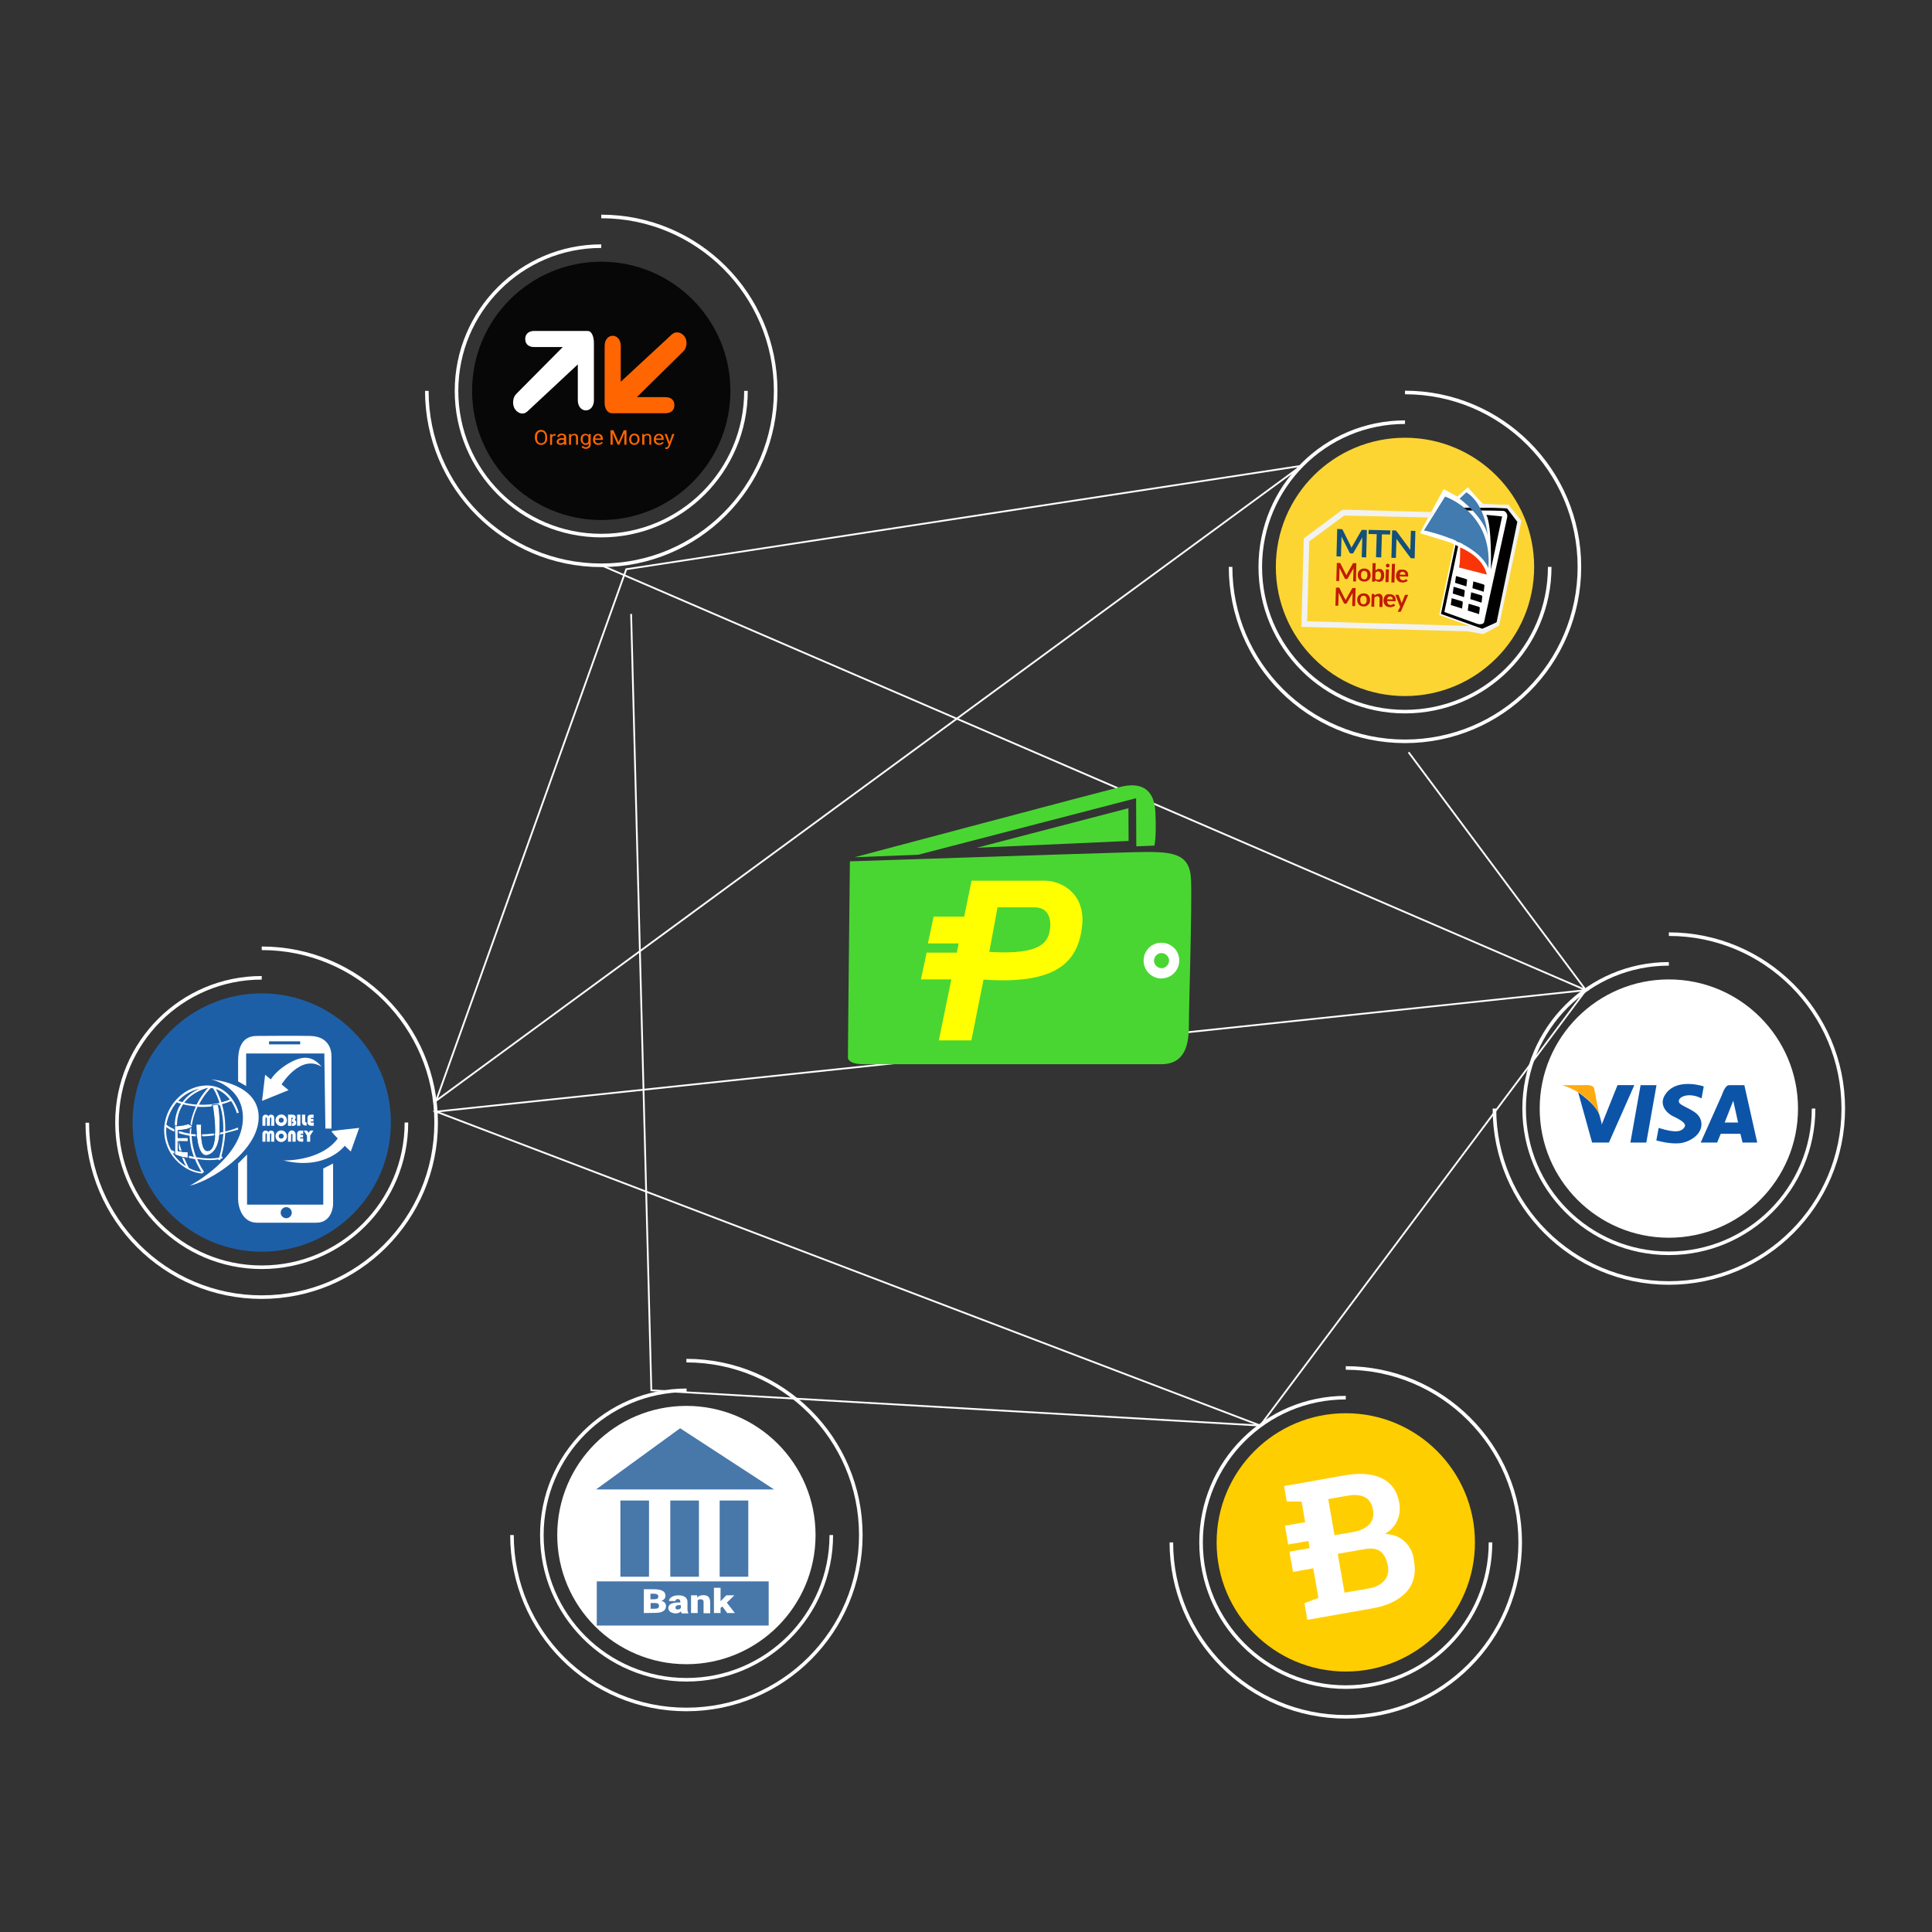 <?xml version="1.0" encoding="utf-8"?>
<!-- Generator: Adobe Illustrator 19.0.0, SVG Export Plug-In . SVG Version: 6.00 Build 0)  -->
<svg version="1.1" id="Layer_1" xmlns="http://www.w3.org/2000/svg" xmlns:xlink="http://www.w3.org/1999/xlink" x="0px" y="0px"
	 viewBox="0 0 1080 1080" style="enable-background:new 0 0 1080 1080;" xml:space="preserve">
<rect x="0" y="0" width="1080" height="1080" fill="#333333" stroke="none"/>
<style type="text/css">
	.st0{fill:none;stroke:#FFFFFF;stroke-miterlimit:10;}
	.st1{fill:none;stroke:#FFFFFF;stroke-width:2;stroke-miterlimit:10;}
	.st2{fill:#070707;}
	.st3{fill:#FF6501;}
	.st4{fill:#FFFFFF;}
	.st5{fill:#1D5FA7;}
	.st6{fill:#FCD532;}
	.st7{fill:#F93508;}
	.st8{fill:#417BAF;}
	.st9{fill:#13507A;}
	.st10{fill:#C11B00;}
	.st11{fill:#F2F2F2;}
	.st12{fill:#4D97C1;}
	.st13{fill:#FFCE00;}
	.st14{fill:#0C54A8;}
	.st15{fill:#FFAA10;}
	.st16{fill:#4877AA;}
	.st17{fill:#4AD632;}
	.st18{fill:#FFFF00;}
</style>
<polygon id="XMLID_91_" class="st0" points="350.1,318.2 243.8,615.3 727.5,260.4 "/>
<polyline id="XMLID_90_" class="st0" points="787.4,420.5 886.5,553.5 704.5,796.9 243.8,621.4 886.5,553.5 336.1,316 "/>
<polyline id="XMLID_89_" class="st0" points="352.8,343.2 364.1,777.2 704.5,796.9 "/>
<path id="XMLID_88_" class="st1" d="M336.1,121c53.8,0,97.5,43.6,97.5,97.5S389.9,316,336.1,316s-97.5-43.6-97.5-97.5"/>
<path id="XMLID_87_" class="st1" d="M417,218.5c0,44.7-36.2,80.9-80.9,80.9s-80.9-36.2-80.9-80.9s36.2-80.9,80.9-80.9"/>
<circle id="XMLID_86_" class="st2" cx="336.1" cy="218.5" r="72.2"/>
<path id="XMLID_326_" class="st3" d="M342.2,231H372c2.7,0,5-1.4,5-4.5s-2.2-4.5-5-4.5h-16l26-25.6c2.1-2,2.4-6.1,0.6-8.4
	c-1.8-2.4-5-3-7.1-1L347,213.4v-20.1c0-3.1-1.8-5.6-4.5-5.6s-4.5,2.5-4.5,5.6v32C338,228.3,339.5,231,342.2,231z"/>
<path id="XMLID_325_" class="st4" d="M328.4,185h-29.8c-2.7,0-5,1.4-5,4.5s2.2,4.5,5,4.5h16l-26,26.2c-2.1,2-2.4,6.3-0.6,8.7
	s4.7,3.1,6.8,1.1l28.2-26.3v20.1c0,3.1,1.8,5.6,4.5,5.6s4.5-2.5,4.5-5.6v-32C332,188.8,331.1,185,328.4,185z"/>
<g id="XMLID_242_">
	<path id="XMLID_322_" class="st3" d="M305.9,244.8c0,0.8-0.1,1.5-0.4,2.1s-0.7,1-1.2,1.3s-1.1,0.5-1.8,0.5c-0.7,0-1.3-0.2-1.8-0.5
		s-0.9-0.8-1.2-1.3c-0.3-0.6-0.4-1.2-0.5-2v-0.6c0-0.8,0.1-1.5,0.4-2.1s0.7-1,1.2-1.4c0.5-0.3,1.1-0.5,1.8-0.5
		c0.7,0,1.3,0.2,1.8,0.5s0.9,0.8,1.2,1.4c0.3,0.6,0.4,1.3,0.4,2.1v0.5H305.9z M304.8,244.3c0-1-0.2-1.7-0.6-2.2s-1-0.8-1.7-0.8
		s-1.3,0.3-1.7,0.8c-0.4,0.5-0.6,1.2-0.6,2.1v0.6c0,0.9,0.2,1.7,0.6,2.2s1,0.8,1.7,0.8s1.3-0.3,1.7-0.7c0.4-0.5,0.6-1.2,0.6-2.2
		V244.3z"/>
	<path id="XMLID_320_" class="st3" d="M310.6,243.5c-0.2,0-0.3,0-0.5,0c-0.7,0-1.2,0.3-1.5,0.9v4.3h-1.1v-6h1.1v0.7
		c0.4-0.5,0.9-0.8,1.5-0.8c0.2,0,0.4,0,0.5,0.1V243.5z"/>
	<path id="XMLID_317_" class="st3" d="M315.4,248.6c-0.1-0.1-0.1-0.3-0.2-0.6c-0.5,0.5-1.1,0.7-1.8,0.7c-0.6,0-1.2-0.2-1.6-0.5
		s-0.6-0.8-0.6-1.3c0-0.6,0.3-1.1,0.8-1.5c0.5-0.3,1.2-0.5,2.2-0.5h1.1v-0.5c0-0.4-0.1-0.6-0.3-0.9c-0.2-0.2-0.6-0.3-1-0.3
		s-0.7,0.1-1,0.3s-0.4,0.4-0.4,0.7h-1.1c0-0.3,0.1-0.6,0.3-0.9c0.2-0.3,0.5-0.5,0.9-0.7s0.8-0.2,1.3-0.2c0.7,0,1.3,0.2,1.8,0.5
		c0.4,0.3,0.6,0.8,0.7,1.4v2.8c0,0.6,0.1,1,0.2,1.3v0.1L315.4,248.6L315.4,248.6z M313.5,247.8c0.3,0,0.7-0.1,1-0.2
		c0.3-0.2,0.5-0.4,0.7-0.6v-1.2h-0.9c-1.4,0-2,0.4-2,1.1c0,0.3,0.1,0.6,0.3,0.8C312.9,247.7,313.2,247.8,313.5,247.8z"/>
	<path id="XMLID_265_" class="st3" d="M319.1,242.6v0.8c0.5-0.6,1.1-0.9,1.9-0.9c1.4,0,2.1,0.7,2.1,2.1v4H322v-4
		c0-0.4-0.1-0.8-0.3-1c-0.2-0.2-0.5-0.3-1-0.3c-0.4,0-0.7,0.1-0.9,0.3c-0.3,0.2-0.5,0.4-0.6,0.7v4.3h-1.1v-6L319.1,242.6
		L319.1,242.6z"/>
	<path id="XMLID_262_" class="st3" d="M324.6,245.5c0-0.9,0.2-1.7,0.7-2.2c0.5-0.6,1.1-0.8,1.9-0.8s1.4,0.3,1.9,0.8l0.1-0.7h1v5.8
		c0,0.8-0.2,1.4-0.7,1.8c-0.5,0.4-1.2,0.7-2,0.7c-0.5,0-0.9-0.1-1.4-0.3c-0.4-0.2-0.8-0.4-1-0.8l0.6-0.6c0.5,0.5,1.1,0.8,1.7,0.8
		c0.5,0,1-0.1,1.3-0.4c0.3-0.3,0.5-0.7,0.5-1.2V248c-0.4,0.5-1,0.7-1.8,0.7s-1.4-0.3-1.8-0.8C324.8,247.3,324.6,246.5,324.6,245.5z
		 M325.7,245.6c0,0.7,0.1,1.2,0.4,1.6c0.3,0.4,0.7,0.6,1.3,0.6c0.7,0,1.2-0.3,1.5-0.9v-2.7c-0.3-0.6-0.8-0.9-1.5-0.9
		c-0.5,0-1,0.2-1.3,0.6C325.8,244.3,325.7,244.9,325.7,245.6z"/>
	<path id="XMLID_259_" class="st3" d="M334.4,248.7c-0.9,0-1.6-0.3-2.1-0.8c-0.6-0.5-0.8-1.2-0.8-2.1v-0.2c0-0.6,0.1-1.1,0.4-1.6
		c0.2-0.5,0.6-0.8,1-1.1s0.9-0.4,1.4-0.4c0.8,0,1.5,0.3,2,0.8s0.7,1.2,0.7,2.2v0.4h-4.4c0,0.6,0.2,1.1,0.6,1.4
		c0.4,0.4,0.8,0.5,1.4,0.5c0.4,0,0.7-0.1,1-0.2s0.5-0.3,0.7-0.6l0.7,0.5C336.3,248.3,335.5,248.7,334.4,248.7z M334.3,243.3
		c-0.4,0-0.8,0.2-1.1,0.5c-0.3,0.3-0.5,0.7-0.6,1.3h3.2V245c0-0.5-0.2-0.9-0.5-1.2C335.1,243.5,334.7,243.3,334.3,243.3z"/>
	<path id="XMLID_257_" class="st3" d="M342.9,240.5l2.9,6.6l2.9-6.6h1.5v8.1H349v-3.1l0.1-3.4l-2.9,6.5h-0.9l-2.9-6.5l0.1,3.4v3.1
		h-1.2v-8.1H342.9z"/>
	<path id="XMLID_254_" class="st3" d="M351.7,245.5c0-0.6,0.1-1.1,0.4-1.6c0.2-0.5,0.6-0.8,1-1.1s1-0.4,1.5-0.4
		c0.9,0,1.6,0.3,2.1,0.8c0.5,0.6,0.8,1.3,0.8,2.3v0.1c0,0.6-0.1,1.1-0.4,1.6c-0.2,0.5-0.6,0.8-1,1.1s-1,0.4-1.5,0.4
		c-0.9,0-1.6-0.3-2.1-0.8C352,247.3,351.7,246.5,351.7,245.5L351.7,245.5z M352.8,245.6c0,0.7,0.2,1.2,0.5,1.6
		c0.3,0.4,0.8,0.6,1.3,0.6c0.6,0,1-0.2,1.3-0.6c0.3-0.4,0.5-1,0.5-1.7s-0.2-1.2-0.5-1.6c-0.3-0.4-0.8-0.6-1.3-0.6s-1,0.2-1.3,0.6
		C353,244.3,352.8,244.9,352.8,245.6z"/>
	<path id="XMLID_251_" class="st3" d="M360,242.6v0.8c0.5-0.6,1.1-0.9,1.9-0.9c1.4,0,2.1,0.7,2.1,2.1v4h-1v-4c0-0.4-0.1-0.8-0.3-1
		c-0.2-0.2-0.5-0.3-1-0.3c-0.4,0-0.7,0.1-0.9,0.3c-0.3,0.2-0.5,0.4-0.6,0.7v4.3H359v-6L360,242.6L360,242.6z"/>
	<path id="XMLID_245_" class="st3" d="M368.4,248.7c-0.9,0-1.6-0.3-2.1-0.8c-0.6-0.5-0.8-1.2-0.8-2.1v-0.2c0-0.6,0.1-1.1,0.4-1.6
		c0.2-0.5,0.6-0.8,1-1.1s0.9-0.4,1.4-0.4c0.8,0,1.5,0.3,2,0.8s0.7,1.2,0.7,2.2v0.4h-4.4c0,0.6,0.2,1.1,0.6,1.4
		c0.4,0.4,0.8,0.5,1.4,0.5c0.4,0,0.7-0.1,1-0.2c0.3-0.1,0.5-0.3,0.7-0.6l0.7,0.5C370.3,248.3,369.5,248.7,368.4,248.7z M368.3,243.3
		c-0.4,0-0.8,0.2-1.1,0.5c-0.3,0.3-0.5,0.7-0.6,1.3h3.2V245c0-0.5-0.2-0.9-0.5-1.2C369.1,243.5,368.8,243.3,368.3,243.3z"/>
	<path id="XMLID_243_" class="st3" d="M374.3,247.1l1.5-4.5h1.2l-2.6,6.9c-0.4,1-1,1.5-1.9,1.5h-0.2l-0.4-0.1v-0.8h0.3
		c0.4,0,0.7-0.1,0.9-0.2c0.2-0.1,0.4-0.4,0.5-0.8l0.2-0.6l-2.3-5.9h1.2L374.3,247.1z"/>
</g>
<path id="XMLID_85_" class="st1" d="M146.3,530.1c53.8,0,97.5,43.6,97.5,97.5c0,53.8-43.6,97.5-97.5,97.5s-97.5-43.6-97.5-97.5"/>
<path id="XMLID_84_" class="st1" d="M227.2,627.5c0,44.7-36.2,80.9-80.9,80.9s-80.9-36.2-80.9-80.9s36.2-80.9,80.9-80.9"/>
<circle id="XMLID_83_" class="st5" cx="146.3" cy="627.5" r="72.2"/>
<path id="XMLID_82_" class="st1" d="M785.4,219.4c53.8,0,97.5,43.6,97.5,97.5s-43.6,97.5-97.5,97.5c-53.8,0-97.5-43.6-97.5-97.5"/>
<path id="XMLID_81_" class="st1" d="M866.3,316.9c0,44.7-36.2,80.9-80.9,80.9s-80.9-36.2-80.9-80.9s36.2-80.9,80.9-80.9"/>
<circle id="XMLID_80_" class="st6" cx="785.4" cy="316.9" r="72.2"/>
<polygon id="XMLID_241_" class="st6" points="821.2,349.9 804.5,343.8 812.8,304.2 793.6,297.9 798.3,289.3 751.4,288.2 
	731.9,302.6 730.7,347.3 "/>
<g id="XMLID_236_">
	<path id="XMLID_240_" class="st4" d="M796.1,295.2l10.5-18l1-1.6l7.3,4l4.9-5.1l8.9,7l-0.1,2.2l12.7,0.1l3.4,10.2l-12.8,56l2.9,0.1
		l-5.7,2.4l-0.6-1.6l-22.1-8.1l7.6-37.9c0,0-8-5.5-15.8-6.6c-3.6-0.5-3.1-0.9-3.1-0.9L796.1,295.2z"/>
	<path id="XMLID_237_" class="st4" d="M828.5,354.1l-1.1-2.1l-22.8-8.2l8.3-39.5c-2.3-1.4-8.6-2.9-14.6-4.9
		c-2.7-0.9-3.5-0.8-4.6-1.4l13.3-24.6l7.7,4.2l5.8-5.2l8.2,9.1l1.3,1.2l13.3-0.6l3.6,10.9L834,346.7l4.6,0.1L828.5,354.1z
		 M808.4,341.6l21.5,7.9l0.2-0.1l13.4-56l-2.5-7.8l-12.4-0.1l0.1-3l-8-5.8l-5.6,5l-6.9-3.8l-0.2,0.3l-10.6,18.5
		c0.3,0.1,0.7,0.1,1.2,0.2c8.1,1.1,16.2,6.6,16.5,6.8l0.9,0.6L808.4,341.6z"/>
</g>
<path id="XMLID_233_" d="M828.6,351.5l-23.1-8.3l12.5-59.4h0.7c5.3,0,22.6-0.1,24.2,0.5l0,0c1.7,0.7,5,5.5,5.6,6.5l0.2,0.3
	l-11.4,56.5L828.6,351.5z M807.4,342.1l21.1,7.6l7.3-3.3l11.1-55c-1.5-2.2-3.8-5.2-4.7-5.6c-1.3-0.4-14.4-0.5-22.9-0.4L807.4,342.1z
	"/>
<path id="XMLID_232_" d="M821.2,348c0.3,0,7.8,2.3,8.4-0.2c0.6-2.5,12.3-56,12.9-58.5c0.6-2.5-1.6-4.3-4-4.4l4.1,0.3l5.2,6.2
	L836.5,347l-8,3.6L821.2,348z"/>
<path id="XMLID_231_" d="M830.9,287.8l8.8,0.9l-6.3,29.7C833.4,318.3,834.1,294.1,830.9,287.8z"/>
<path id="XMLID_230_" d="M820.1,324.5c0.1-0.4-0.2-0.7-0.5-0.8l-5.7-1.7l-0.5,3.7v0.1l6.3,2L820.1,324.5z"/>
<path id="XMLID_229_" d="M829.8,327.5c0.1-0.4-0.2-0.7-0.5-0.8l-5.7-1.7l-0.5,3.7v0.1l6.3,2L829.8,327.5z"/>
<path id="XMLID_228_" d="M828.6,333.6c0.1-0.4-0.2-0.7-0.5-0.8l-5.7-1.7l-0.5,3.7v0.1l6.3,2L828.6,333.6z"/>
<path id="XMLID_227_" d="M827.2,340c0.1-0.4-0.2-0.7-0.5-0.8l-5.7-1.7l-0.5,3.7v0.1l6.3,2L827.2,340z"/>
<path id="XMLID_226_" d="M817.7,336.9c0.1-0.4-0.2-0.7-0.5-0.8l-5.7-1.7l-0.5,3.7v0.1l6.3,2L817.7,336.9z"/>
<path id="XMLID_225_" d="M818.8,330.5c0.1-0.4-0.2-0.7-0.5-0.8l-5.7-1.7l-0.5,3.7v0.1l6.3,2L818.8,330.5z"/>
<path id="XMLID_224_" class="st7" d="M831.1,321.2c0,0-1.1-9.3-14.9-15.2c0,0,0.2,9.4-0.7,11.2L831.1,321.2z"/>
<path id="XMLID_223_" class="st8" d="M832,317.7c0,0-3.6-13.7-36-21.2l11.8-18.9C807.8,277.6,834.5,286.3,832,317.7z"/>
<path id="XMLID_222_" class="st8" d="M815.9,278.8c0.5,0.1,14,10.9,15.7,20.5c0,0-1-17.3-11.9-24.1L815.9,278.8z"/>
<g id="XMLID_218_">
	<path id="XMLID_221_" class="st9" d="M755.2,305.5c0.1,0.2,0.2,0.5,0.3,0.8c0.1-0.3,0.2-0.5,0.3-0.7c0.1-0.3,0.2-0.5,0.4-0.7
		l4.8-8.3c0.1-0.1,0.1-0.2,0.2-0.3s0.1-0.1,0.2-0.1c0.1,0,0.2,0,0.3,0s0.2,0,0.3,0l2.1,0.1l-0.4,15.3l-2.5-0.1l0.3-9.9
		c0-0.2,0-0.4,0-0.6s0-0.4,0.1-0.7l-4.9,8.5c-0.1,0.2-0.2,0.4-0.4,0.5s-0.4,0.1-0.6,0.1h-0.4c-0.2,0-0.4-0.1-0.6-0.2
		s-0.3-0.3-0.4-0.5l-4.4-8.8c0,0.2,0,0.5,0,0.7s0,0.4,0,0.6l-0.3,9.9l-2.5-0.1l0.4-15.3l2.1,0.1c0.1,0,0.2,0,0.3,0s0.2,0,0.3,0.1
		c0.1,0,0.2,0.1,0.2,0.1c0.1,0.1,0.1,0.2,0.2,0.3l4.3,8.6C755,305,755.1,305.3,755.2,305.5z"/>
	<path id="XMLID_220_" class="st9" d="M777.2,296.5l-0.1,2.3l-4.6-0.1l-0.4,12.9l-2.9-0.1l0.4-12.9l-4.6-0.1l0.1-2.3L777.2,296.5z"
		/>
	<path id="XMLID_219_" class="st9" d="M780.1,296.6c0.1,0,0.2,0,0.2,0.1c0.1,0,0.1,0.1,0.2,0.1c0.1,0.1,0.1,0.1,0.2,0.2l7.7,10.4
		c0-0.3,0-0.5,0-0.7s0-0.5,0-0.7l0.3-9.3l2.5,0.1l-0.4,15.3h-1.5c-0.2,0-0.4,0-0.6-0.1c-0.2-0.1-0.3-0.2-0.4-0.4l-7.7-10.4
		c0,0.2,0,0.4,0,0.7c0,0.2,0,0.4,0,0.6l-0.3,9.4l-2.5-0.1l0.4-15.3h1.5C779.9,296.5,780,296.6,780.1,296.6z"/>
</g>
<g id="XMLID_165_">
	<path id="XMLID_217_" class="st10" d="M752.5,321.1c0.1,0.2,0.1,0.3,0.2,0.5c0.1-0.2,0.1-0.3,0.2-0.5s0.2-0.3,0.2-0.5l3.1-5.5
		c0-0.1,0.1-0.1,0.1-0.2c0.1-0.1,0.1-0.1,0.1-0.1c0.1,0,0.1,0,0.2,0s0.1,0,0.2,0h1.4L758,325h-1.6l0.2-6.5c0-0.1,0-0.3,0-0.4
		c0-0.2,0-0.3,0-0.4l-3.2,5.6c-0.1,0.1-0.2,0.2-0.3,0.3c-0.1,0.1-0.2,0.1-0.4,0.1h-0.3c-0.2,0-0.3,0-0.4-0.1s-0.2-0.2-0.3-0.3
		l-2.9-5.8c0,0.2,0,0.3,0,0.4c0,0.2,0,0.3,0,0.4l-0.2,6.5H747l0.3-10.1h1.4c0.1,0,0.2,0,0.2,0s0.1,0,0.2,0c0.1,0,0.1,0.1,0.1,0.1
		c0.1,0.1,0.1,0.1,0.1,0.2l2.9,5.7C752.3,320.8,752.4,320.9,752.5,321.1z"/>
	<path id="XMLID_214_" class="st10" d="M762.7,317.8c0.5,0,1,0.1,1.5,0.3c0.4,0.2,0.8,0.4,1.1,0.8s0.5,0.7,0.7,1.2
		c0.1,0.5,0.2,1,0.2,1.5c0,0.6-0.1,1.1-0.3,1.5c-0.2,0.5-0.4,0.8-0.8,1.1s-0.7,0.5-1.1,0.7s-0.9,0.2-1.5,0.2c-0.5,0-1-0.1-1.5-0.3
		s-0.8-0.4-1.1-0.8c-0.3-0.3-0.5-0.7-0.7-1.2s-0.2-1-0.2-1.5s0.1-1.1,0.3-1.5c0.2-0.5,0.4-0.8,0.8-1.1c0.3-0.3,0.7-0.5,1.2-0.7
		C761.7,317.9,762.2,317.8,762.7,317.8z M762.6,323.9c0.6,0,1-0.2,1.3-0.6s0.5-1,0.5-1.7c0-0.8-0.1-1.4-0.4-1.8
		c-0.3-0.4-0.7-0.6-1.3-0.7c-0.6,0-1.1,0.2-1.4,0.6c-0.3,0.4-0.5,1-0.5,1.7c0,0.8,0.1,1.4,0.4,1.8
		C761.5,323.6,762,323.8,762.6,323.9z"/>
	<path id="XMLID_211_" class="st10" d="M767,325.2l0.3-10.4h1.7l-0.1,4.1c0.3-0.3,0.6-0.5,1-0.7s0.8-0.2,1.3-0.2
		c0.4,0,0.7,0.1,1.1,0.3c0.3,0.2,0.6,0.4,0.8,0.7s0.4,0.7,0.5,1.1c0.1,0.5,0.2,1,0.2,1.5s-0.1,1-0.2,1.5c-0.2,0.5-0.4,0.8-0.6,1.2
		s-0.6,0.6-1,0.7c-0.4,0.2-0.8,0.3-1.3,0.2c-0.2,0-0.4,0-0.6-0.1c-0.2-0.1-0.3-0.1-0.5-0.2s-0.3-0.2-0.4-0.3
		c-0.1-0.1-0.3-0.2-0.3-0.4l-0.1,0.5c0,0.1-0.1,0.2-0.2,0.3c-0.1,0-0.2,0.1-0.3,0.1L767,325.2L767,325.2z M770.5,319.4
		c-0.4,0-0.7,0.1-0.9,0.2c-0.3,0.1-0.5,0.3-0.7,0.6l-0.1,3.2c0.2,0.2,0.4,0.4,0.6,0.5s0.5,0.2,0.7,0.2c0.3,0,0.5,0,0.7-0.1
		s0.4-0.2,0.6-0.4c0.2-0.2,0.3-0.5,0.4-0.7c0.1-0.3,0.1-0.7,0.2-1.1c0-0.4,0-0.8-0.1-1.1c-0.1-0.3-0.1-0.5-0.3-0.7
		c-0.1-0.2-0.3-0.3-0.5-0.4C770.9,319.4,770.7,319.4,770.5,319.4z"/>
	<path id="XMLID_208_" class="st10" d="M776.8,316.2c0,0.2,0,0.3-0.1,0.4s-0.2,0.2-0.2,0.3c-0.1,0.1-0.2,0.2-0.4,0.2
		c-0.1,0-0.3,0.1-0.4,0.1c-0.2,0-0.3,0-0.4-0.1c-0.1-0.1-0.3-0.1-0.3-0.2c-0.1-0.1-0.2-0.2-0.2-0.3s-0.1-0.3-0.1-0.4
		c0-0.2,0-0.3,0.1-0.4s0.1-0.3,0.2-0.4s0.2-0.2,0.3-0.2s0.3-0.1,0.4-0.1c0.2,0,0.3,0,0.4,0.1c0.1,0.1,0.3,0.1,0.4,0.2
		c0.1,0.1,0.2,0.2,0.2,0.4C776.7,315.9,776.8,316.1,776.8,316.2z M776.4,318.3l-0.2,7.1h-1.7l0.2-7.1H776.4z"/>
	<path id="XMLID_207_" class="st10" d="M779.8,315.2l-0.3,10.4h-1.7l0.3-10.4H779.8z"/>
	<path id="XMLID_204_" class="st10" d="M784.2,318.4c0.4,0,0.9,0.1,1.2,0.2c0.4,0.2,0.7,0.4,1,0.7s0.5,0.6,0.6,1s0.2,0.9,0.2,1.4
		c0,0.1,0,0.2,0,0.3c0,0.1,0,0.2-0.1,0.2c0,0.1-0.1,0.1-0.1,0.1c-0.1,0-0.1,0-0.2,0l-4.4-0.1c0,0.7,0.2,1.3,0.5,1.6
		c0.3,0.3,0.8,0.5,1.3,0.6c0.3,0,0.5,0,0.7-0.1s0.4-0.1,0.5-0.2c0.2-0.1,0.3-0.1,0.4-0.2c0.1-0.1,0.2-0.1,0.3-0.1s0.1,0,0.2,0.1
		c0.1,0,0.1,0.1,0.1,0.1l0.5,0.6c-0.2,0.2-0.4,0.4-0.7,0.5s-0.5,0.3-0.8,0.3c-0.3,0.1-0.5,0.1-0.8,0.2c-0.3,0-0.5,0-0.8,0
		c-0.5,0-0.9-0.1-1.4-0.3c-0.4-0.2-0.8-0.4-1.1-0.8c-0.3-0.3-0.5-0.7-0.7-1.2s-0.3-1-0.2-1.7c0-0.5,0.1-0.9,0.3-1.4
		c0.2-0.4,0.4-0.8,0.7-1.1c0.3-0.3,0.7-0.5,1.1-0.7C783.2,318.5,783.6,318.4,784.2,318.4z M784.2,319.6c-0.5,0-0.9,0.1-1.2,0.4
		s-0.5,0.7-0.6,1.2l3.2,0.1c0-0.2,0-0.4-0.1-0.6c0-0.2-0.1-0.4-0.3-0.5c-0.1-0.2-0.3-0.3-0.5-0.4
		C784.7,319.7,784.4,319.6,784.2,319.6z"/>
	<path id="XMLID_174_" class="st10" d="M752.1,335c0.1,0.2,0.1,0.3,0.2,0.5c0.1-0.2,0.1-0.3,0.2-0.5s0.2-0.3,0.2-0.5l3.1-5.5
		c0-0.1,0.1-0.1,0.1-0.2c0.1-0.1,0.1-0.1,0.1-0.1c0.1,0,0.1,0,0.2,0c0.1,0,0.1,0,0.2,0h1.4l-0.3,10.1h-1.6l0.2-6.5
		c0-0.1,0-0.3,0-0.4c0-0.2,0-0.3,0-0.4l-3.2,5.6c-0.1,0.1-0.2,0.2-0.3,0.3c-0.1,0.1-0.2,0.1-0.4,0.1h-0.3c-0.2,0-0.3,0-0.4-0.1
		c-0.1-0.1-0.2-0.2-0.3-0.3l-2.9-5.8c0,0.2,0,0.3,0,0.4c0,0.2,0,0.3,0,0.4l-0.2,6.5h-1.6l0.3-10.1h1.4c0.1,0,0.2,0,0.2,0
		s0.1,0,0.2,0c0.1,0,0.1,0.1,0.1,0.1c0.1,0.1,0.1,0.1,0.1,0.2l2.9,5.7C752,334.7,752,334.9,752.1,335z"/>
	<path id="XMLID_171_" class="st10" d="M762.4,331.7c0.5,0,1,0.1,1.5,0.3s0.8,0.4,1.1,0.8c0.3,0.3,0.5,0.7,0.7,1.2
		c0.1,0.5,0.2,1,0.2,1.5c0,0.6-0.1,1.1-0.3,1.5c-0.2,0.5-0.4,0.8-0.8,1.1c-0.3,0.3-0.7,0.5-1.1,0.7s-0.9,0.2-1.5,0.2
		c-0.5,0-1-0.1-1.5-0.3s-0.8-0.4-1.1-0.8c-0.3-0.3-0.5-0.7-0.7-1.2s-0.2-1-0.2-1.5c0-0.6,0.1-1.1,0.3-1.5c0.2-0.5,0.4-0.8,0.8-1.1
		c0.3-0.3,0.7-0.5,1.2-0.7C761.3,331.8,761.8,331.7,762.4,331.7z M762.2,337.8c0.6,0,1-0.2,1.3-0.6s0.5-1,0.5-1.7
		c0-0.8-0.1-1.4-0.4-1.8c-0.3-0.4-0.7-0.6-1.3-0.7c-0.6,0-1.1,0.2-1.4,0.6s-0.5,1-0.5,1.7c0,0.8,0.1,1.4,0.4,1.8
		C761.1,337.6,761.6,337.8,762.2,337.8z"/>
	<path id="XMLID_170_" class="st10" d="M766.6,339.1l0.2-7.1h1.1c0.2,0,0.4,0.1,0.4,0.3l0.1,0.6c0.2-0.2,0.3-0.3,0.5-0.4
		s0.3-0.2,0.5-0.3c0.2-0.1,0.4-0.1,0.6-0.2c0.2,0,0.4-0.1,0.7-0.1c0.4,0,0.7,0.1,1,0.2s0.6,0.3,0.7,0.6c0.2,0.2,0.3,0.5,0.4,0.9
		c0.1,0.3,0.1,0.7,0.1,1.1l-0.1,4.6h-1.7l0.1-4.6c0-0.4-0.1-0.8-0.3-1s-0.5-0.4-0.9-0.4c-0.3,0-0.6,0.1-0.9,0.2
		c-0.3,0.1-0.5,0.3-0.8,0.5l-0.1,5.2L766.6,339.1L766.6,339.1z"/>
	<path id="XMLID_167_" class="st10" d="M777.2,332.2c0.4,0,0.9,0.1,1.2,0.2c0.4,0.2,0.7,0.4,1,0.7c0.3,0.3,0.5,0.6,0.6,1
		s0.2,0.9,0.2,1.4c0,0.1,0,0.2,0,0.3c0,0.1,0,0.2-0.1,0.2c-0.1,0.1-0.1,0.1-0.1,0.1c-0.1,0-0.1,0-0.2,0l-4.4-0.1
		c0,0.7,0.2,1.3,0.5,1.6c0.3,0.3,0.8,0.5,1.3,0.6c0.3,0,0.5,0,0.7-0.1s0.4-0.1,0.5-0.2c0.2-0.1,0.3-0.1,0.4-0.2
		c0.1-0.1,0.2-0.1,0.3-0.1s0.1,0,0.2,0.1c0.1,0,0.1,0.1,0.1,0.1l0.5,0.6c-0.2,0.2-0.4,0.4-0.7,0.5c-0.2,0.1-0.5,0.3-0.8,0.3
		c-0.3,0.1-0.5,0.1-0.8,0.2c-0.3,0-0.5,0-0.8,0c-0.5,0-0.9-0.1-1.4-0.3c-0.4-0.2-0.8-0.4-1.1-0.8c-0.3-0.3-0.5-0.7-0.7-1.2
		s-0.3-1-0.2-1.7c0-0.5,0.1-0.9,0.3-1.4c0.2-0.4,0.4-0.8,0.7-1.1c0.3-0.3,0.7-0.5,1.1-0.7C776.1,332.2,776.6,332.1,777.2,332.2z
		 M777.2,333.4c-0.5,0-0.9,0.1-1.2,0.4s-0.5,0.7-0.6,1.2l3.2,0.1c0-0.2,0-0.4-0.1-0.6c0-0.2-0.1-0.4-0.3-0.5
		c-0.1-0.2-0.3-0.3-0.5-0.4C777.7,333.5,777.4,333.4,777.2,333.4z"/>
	<path id="XMLID_166_" class="st10" d="M783.2,341.6c-0.1,0.1-0.1,0.2-0.2,0.3c-0.1,0-0.2,0.1-0.4,0.1h-1.3l1.4-2.8l-2.7-6.7h1.5
		c0.2,0,0.3,0,0.3,0.1c0.1,0.1,0.1,0.1,0.1,0.2l1.4,3.7c0,0.1,0.1,0.3,0.1,0.4s0.1,0.3,0.1,0.4c0-0.1,0.1-0.3,0.1-0.4
		s0.1-0.3,0.2-0.4l1.5-3.7c0-0.1,0.1-0.2,0.2-0.2c0.1,0,0.2-0.1,0.3-0.1h1.4L783.2,341.6z"/>
</g>
<polygon id="XMLID_164_" class="st11" points="829.1,354.5 820.5,352.9 727.5,350.4 728.8,301 750.4,284.9 802,286.3 799.5,289.3 
	751.4,288.2 731.9,302.6 730.7,347.3 821.2,349.9 828.9,352.2 836.6,347.9 848.2,291.7 842.3,284 827.2,283.6 826.7,281.5 
	843.3,282.3 850.5,291.1 838,349.7 "/>
<path id="XMLID_163_" class="st4" d="M812.8,304.2l4.1,2.1c0,0,0.9-2.1,0.7-2.2s-6.5-3-6.5-3L812.8,304.2z"/>
<g id="XMLID_34_">
	<g id="XMLID_149_">
		<path id="XMLID_161_" class="st4" d="M151.7,625.3c0-0.4-0.1-0.6-0.4-0.6c-0.3,0-0.4,0.2-0.4,0.6v4h-1.7v-4c0-0.4-0.1-0.6-0.4-0.6
			c-0.3,0-0.4,0.2-0.4,0.6v4h-1.7v-3.9c0-0.6,0-1.1,0.3-1.5c0.3-0.5,0.9-0.8,1.5-0.8c0.7,0,1.2,0.3,1.5,0.9c0.3-0.6,0.9-0.9,1.5-0.9
			s1.1,0.2,1.4,0.6c0.4,0.5,0.4,1,0.4,1.7v3.9h-1.7L151.7,625.3L151.7,625.3z"/>
		<path id="XMLID_158_" class="st4" d="M154.9,624c0.6-0.6,1.4-1,2.3-1c0.9,0,1.7,0.3,2.3,1c0.6,0.6,0.9,1.4,0.9,2.3
			c0,0.7-0.3,1.5-0.7,2c-0.6,0.7-1.5,1.2-2.5,1.2c-0.7,0-1.5-0.3-2-0.7c-0.7-0.6-1.2-1.5-1.2-2.5C154,625.4,154.3,624.6,154.9,624z
			 M157.2,627.6c0.8,0,1.4-0.6,1.4-1.4c0-0.8-0.6-1.4-1.4-1.4c-0.8,0-1.4,0.6-1.4,1.4S156.4,627.6,157.2,627.6z"/>
		<path id="XMLID_156_" class="st4" d="M161,629.3v-6.2h2.3c1.3,0,2,0.5,2,1.6c0,0.5-0.2,0.9-0.6,1.3c0.6,0.3,0.9,0.9,0.9,1.6
			c0,1.1-0.7,1.8-2,1.8c-0.1,0-0.2,0-0.4,0v-1.5h0.4c0.3,0,0.4-0.1,0.4-0.4c0-0.3-0.1-0.4-0.4-0.4h-0.4v-1.5h0.1
			c0.3,0,0.4-0.1,0.4-0.4c0-0.3-0.1-0.4-0.4-0.4h-0.4v4.6L161,629.3L161,629.3z"/>
		<path id="XMLID_154_" class="st4" d="M166.1,623.1h1.8v6.2h-1.8V623.1z"/>
		<path id="XMLID_152_" class="st4" d="M170.6,623.1v3.6c0,0.5,0.2,0.7,0.6,0.7c0.1,0,0.1,0,0.2,0v1.8H171c-0.7,0-1.2-0.2-1.6-0.5
			c-0.6-0.6-0.6-1.3-0.6-2.1c0-0.1,0-0.1,0-0.2v-3.3H170.6z"/>
		<path id="XMLID_150_" class="st4" d="M174.3,629.3c-0.1,0-0.2,0-0.2,0c-0.4,0-0.8,0-1.3-0.3c-0.6-0.3-0.9-0.9-0.9-1.4v-2.3
			c0-0.7,0-1.3,0.6-1.8c0.4-0.3,0.9-0.4,1.6-0.4h1.2v1.8h-1.2c-0.2,0-0.4,0.1-0.4,0.3s0.1,0.3,0.4,0.3h1.1v1.4H174
			c-0.2,0-0.4,0.1-0.4,0.3s0.1,0.3,0.4,0.3h1.4v1.8L174.3,629.3L174.3,629.3z"/>
	</g>
	<g id="XMLID_135_">
		<path id="XMLID_147_" class="st4" d="M151.7,634.2c0-0.4-0.1-0.6-0.4-0.6c-0.3,0-0.4,0.2-0.4,0.6v4h-1.7v-4c0-0.4-0.1-0.6-0.4-0.6
			c-0.3,0-0.4,0.2-0.4,0.6v4h-1.7v-3.9c0-0.6,0-1.1,0.3-1.5c0.3-0.5,0.9-0.8,1.5-0.8c0.7,0,1.2,0.3,1.5,0.9c0.3-0.6,0.9-0.9,1.5-0.9
			s1.1,0.2,1.4,0.6c0.4,0.5,0.4,1,0.4,1.7v3.9h-1.7L151.7,634.2L151.7,634.2z"/>
		<path id="XMLID_144_" class="st4" d="M154.9,632.9c0.6-0.6,1.4-1,2.3-1c0.9,0,1.7,0.3,2.3,1c0.6,0.6,0.9,1.4,0.9,2.3
			c0,0.7-0.3,1.5-0.7,2c-0.6,0.7-1.5,1.2-2.5,1.2c-0.7,0-1.5-0.3-2-0.7c-0.7-0.6-1.2-1.5-1.2-2.5C154,634.3,154.3,633.5,154.9,632.9
			z M157.2,636.5c0.8,0,1.4-0.6,1.4-1.4c0-0.8-0.6-1.4-1.4-1.4c-0.8,0-1.4,0.6-1.4,1.4S156.4,636.5,157.2,636.5z"/>
		<path id="XMLID_142_" class="st4" d="M161,634.9c0-0.1,0-0.1,0-0.2c0-0.5,0-1,0.3-1.5c0.3-0.8,1.1-1.3,1.9-1.3
			c0.7,0,1.3,0.4,1.7,1s0.4,1.3,0.4,2v3.3h-1.8v-3.7c0-0.5-0.1-0.7-0.4-0.7c-0.3,0-0.4,0.3-0.4,0.7v3.7H161V634.9z"/>
		<path id="XMLID_140_" class="st4" d="M168.5,638.2c-0.1,0-0.2,0-0.2,0c-0.4,0-0.8,0-1.3-0.3c-0.6-0.3-0.9-0.9-0.9-1.4v-2.3
			c0-0.7,0-1.3,0.6-1.8c0.4-0.3,0.9-0.4,1.6-0.4h1.2v1.8h-1.2c-0.2,0-0.4,0.1-0.4,0.3s0.1,0.3,0.4,0.3h1.1v1.4h-1.3
			c-0.2,0-0.4,0.1-0.4,0.3s0.1,0.3,0.4,0.3h1.4v1.8L168.5,638.2L168.5,638.2z"/>
		<path id="XMLID_138_" class="st4" d="M171.6,638.2v-3.4l-1.8-2.8h1.8l0.9,1.2l0.9-1.2h1.8l-1.8,2.8v3.4H171.6z"/>
	</g>
	<path id="XMLID_58_" class="st4" d="M102.8,646.8c-0.5-0.1-0.9-0.2-1.3-0.3c0.1,0.1,0.1,0.3,0.2,0.4c0.4,0.1,0.9,0.2,1.3,0.2
		C102.9,647,102.8,646.9,102.8,646.8z M101.5,643.3c-0.6-1.6-1-3.2-1.4-4.7c0-0.1-0.1-0.3-0.1-0.4h-0.5v2.6c0.2,0.6,0.4,1.2,0.6,1.8
		c0.1,0.2,0.1,0.3,0.2,0.5c0,0.1,0.1,0.2,0.1,0.4c0.4,0.1,0.8,0.1,1.2,0.2C101.5,643.5,101.5,643.4,101.5,643.3z M120,633.6
		c-0.1,0-0.2,0-0.3,0c-2.4,0.3-4.6,0.5-6.7,0.5c-0.1,0-0.2,0-0.3,0h-0.3c-0.8,0-1.6,0-2.4-0.1c0,0.4,0.1,0.8,0.1,1.2
		c0.7,0,1.5,0,2.2,0h0.1c0.1,0,0.2,0,0.3,0c0.1,0,0.2,0,0.3,0c2,0,4.2-0.2,6.6-0.5c0.1,0,0.2,0,0.3,0c0.1,0,0.2,0,0.3,0
		c0-0.4,0-0.8,0-1.2C120.1,633.6,120.1,633.6,120,633.6z M125.9,632.5c0.2-6.1-0.7-11.3-1.8-15.3c1.7-0.4,3.4-1,5.1-1.7
		c2.3,3.4,3.2,6.7,3.2,6.8l1.1-0.3c0-0.2-3.9-14.8-17.2-15.2c-6.2-0.2-12.5,2.5-17.1,7.2c-5,5.1-7.7,12-7.4,18.9
		c0.7,14.5,13.1,22.8,21.4,23.1v-0.3l0,0l0.9-0.6c-1.6-2.4-2.9-4.8-3.9-7.2c2.2,0.3,4.5,0.6,6.8,0.6c1.7,0,3.4-0.1,5.1-0.4
		c0,0.1,0,0.1-0.1,0.2l1.1,0.3c0.1-0.3,0.1-0.5,0.2-0.8c0.4-0.1,0.7-0.2,1.1-0.3l-0.3-1.1c-0.1,0-0.3,0.1-0.4,0.1
		c1.3-4.7,2-9.1,2.2-13.1c2.3-0.5,4.7-1.2,7.3-2l-0.3-1.1C130.4,631.4,128.1,632,125.9,632.5z M128.5,614.7
		c-1.6,0.6-3.2,1.1-4.7,1.5c-1.1-3.5-2.3-6-3.1-7.4C124.2,610,126.7,612.3,128.5,614.7z M119.1,608.4c0.5,0.7,2.2,3.5,3.6,8.1
		c-4.2,1-8.1,1.2-11.5,1c2.6-5.1,5.7-8.4,6.7-9.3C118.3,608.2,118.7,608.3,119.1,608.4z M116.3,608.1
		C116.4,608.1,116.4,608.1,116.3,608.1c-1.3,1.5-4.1,4.7-6.4,9.4c-2.7-0.2-5.1-0.6-6.9-1.1C108,610,115.6,608.2,116.3,608.1z
		 M106.4,628.8c0,0.1,0,0.1,0,0.2c-0.1,0.5-0.1,1-0.2,1.5c0,0.1,0,0.2,0,0.2c0,0.1,0,0.3,0,0.4c-0.1,0.8-0.1,1.7-0.1,2.6
		c-2.3-0.3-4.3-0.9-6-1.4c-0.2-0.1-0.4-0.1-0.6-0.2c-0.2-0.1-0.4-0.1-0.5-0.2c-0.1-0.8-0.1-1.6-0.1-2.4c0-0.1,0-0.2,0-0.3
		s0-0.2,0-0.3c0.1-3.5,0.8-6.6,2.2-9.4c0.4-0.8,0.8-1.5,1.3-2.2c1.8,0.5,4.3,0.9,7.1,1.2c-0.4,0.8-0.7,1.6-1,2.4
		c-0.8,2.2-1.6,4.6-2,7.4C106.4,628.5,106.4,628.6,106.4,628.8z M102.1,645.2c-0.2-0.4-0.3-0.9-0.5-1.3c0-0.1-0.1-0.2-0.1-0.3
		s-0.1-0.2-0.1-0.3c-0.6-1.6-1-3.2-1.4-4.7c0-0.1-0.1-0.3-0.1-0.4c0-0.1-0.1-0.2-0.1-0.3c-0.1-0.5-0.2-1.1-0.3-1.6
		c0-0.1,0-0.2-0.1-0.3c-0.2-0.9-0.3-1.9-0.4-2.8c0.1,0.1,0.3,0.1,0.4,0.1c0.2,0.1,0.4,0.1,0.6,0.2c1.7,0.5,3.7,1,6,1.4
		c0.1,3.6,0.8,7.6,2.4,11.8c-1-0.2-1.9-0.4-2.8-0.6c-0.2,0-0.4-0.1-0.6-0.1C104,645.7,103.1,645.4,102.1,645.2z M100,615
		c3.2-3.3,7.3-5.5,11.5-6.4c-3,1.3-6.7,3.6-9.5,7.5c-1-0.3-1.8-0.5-2.3-0.7C99.7,615.2,99.9,615.1,100,615z M98.8,616.2
		c0.4,0.2,1.3,0.5,2.4,0.8c-0.4,0.6-0.8,1.3-1.2,2c-1.4,2.9-2.2,6.2-2.3,9.8c0,0.1,0,0.2,0,0.3c0,0.7,0,1.5,0,2.2
		c-0.2-0.1-0.4-0.2-0.6-0.2c-2.3-1-3.6-2-4.1-2.4C93.8,624.2,95.7,619.8,98.8,616.2z M92.9,633c0-1,0-2,0.1-2.9
		c0.8,0.6,2.2,1.5,4.2,2.4c0.2,0.1,0.4,0.2,0.6,0.2h0.1c0.2,2.5,0.8,5.2,1.6,8c0.2,0.6,0.4,1.2,0.6,1.8c0.1,0.2,0.1,0.3,0.2,0.5
		c0,0.1,0.1,0.2,0.1,0.4c0,0.1,0.1,0.2,0.1,0.2c0.1,0.4,0.3,0.7,0.4,1.1c-1.2-0.4-2.2-0.7-3-1c-0.2-0.1-0.4-0.1-0.6-0.2
		c-0.8-0.3-1.4-0.5-1.6-0.6C94.1,640.1,93.1,636.8,92.9,633z M97.2,645.6L97.2,645.6L97.2,645.6c-0.3-0.4-0.5-0.7-0.7-1.1
		c0.2,0.1,0.5,0.2,0.7,0.3s0.4,0.1,0.6,0.2c1,0.3,2.2,0.7,3.5,1.2c0.1,0.1,0.1,0.3,0.2,0.4c0.1,0.1,0.1,0.3,0.2,0.4
		c0,0.1,0.1,0.2,0.1,0.2c0.6,1.5,1.3,3.1,2.1,4.7C101.4,650.3,99.1,648.2,97.2,645.6z M112.6,655.1c-2.2-0.2-4.6-0.9-7-2.2
		c-1-1.9-1.8-3.7-2.6-5.5c0-0.1-0.1-0.2-0.1-0.3c-0.1-0.1-0.1-0.2-0.1-0.3s-0.1-0.2-0.1-0.3c0.6,0.2,1.1,0.3,1.7,0.5
		c0.2,0.1,0.5,0.1,0.7,0.2c0.2,0,0.4,0.1,0.6,0.1c1.1,0.2,2.2,0.5,3.3,0.7C109.9,650.3,111.1,652.6,112.6,655.1z M122.5,647.1
		c-4.1,0.8-8.6,0.5-12.8-0.2c-1.6-4-2.4-7.9-2.6-11.9c0.8,0.1,1.6,0.2,2.5,0.2c0.1,0,0.2,0,0.3,0c0.1,0,0.2,0,0.3,0
		c0.7,0,1.5,0,2.2,0h0.1c0.1,0,0.2,0,0.3,0c0.1,0,0.2,0,0.3,0c2,0,4.2-0.2,6.6-0.5c0.1,0,0.2,0,0.3,0c0.1,0,0.2,0,0.3,0
		c0.8-0.1,1.6-0.2,2.4-0.4c0.1,0,0.2,0,0.3-0.1c0.1,0,0.2,0,0.3-0.1c0.5-0.1,1-0.2,1.6-0.3C124.5,638,123.9,642.3,122.5,647.1z
		 M124.8,632.8c-0.5,0.1-1,0.2-1.6,0.3c-0.1,0-0.2,0-0.3,0.1c-0.1,0-0.2,0-0.3,0.1c-0.8,0.2-1.7,0.3-2.5,0.4c-0.1,0-0.2,0-0.3,0
		c-0.1,0-0.2,0-0.3,0c-2.4,0.3-4.6,0.5-6.7,0.5c-0.1,0-0.2,0-0.3,0h-0.3c-0.8,0-1.6,0-2.4-0.1h-0.3c-0.1,0-0.2,0-0.3,0
		c-0.8-0.1-1.6-0.1-2.4-0.2c0-1.1,0.1-2.2,0.2-3.3c0-0.2,0-0.3,0.1-0.5c0-0.1,0-0.2,0-0.3v-0.1c0-0.1,0-0.1,0-0.2
		c0-0.1,0-0.3,0.1-0.4c0.4-2.5,1-5.1,2-7.6c0.4-1,0.8-1.9,1.2-2.8c0.8,0,1.7,0.1,2.6,0.1c1.6,0,3.4-0.1,5.2-0.3c0.1,0,0.2,0,0.3,0
		c0.1,0,0.2,0,0.3,0c0.9-0.1,1.8-0.3,2.7-0.4c0.1,0,0.2,0,0.3-0.1c0.1,0,0.2,0,0.3-0.1c0.3-0.1,0.5-0.1,0.8-0.2
		C124.2,621.5,125,626.6,124.8,632.8z"/>
	<g id="XMLID_51_">
		<path id="XMLID_57_" class="st4" d="M99.5,636.3l5.6-0.1v1.8l-5.6-0.1v5.6l0.2,0.1c1.9,0.5,4.5,0.5,5.4,0.5v3
			c-3.3,0-6.5-1.4-7.3-1.8v-15.8c3.2,0.2,6.8-0.9,7.5-1.1l2.1,1.3c-2.1,1.9-7.6,2-7.7,2h-0.3v4.6H99.5z"/>
		<path id="XMLID_56_" class="st5" d="M105.1,643.7v0.3c-0.9,0-3.5,0-5.4-0.5l-0.2-0.1v-0.2C101.7,643.8,105.1,643.7,105.1,643.7z"
			/>
		<polygon id="XMLID_55_" class="st12" points="105.1,637.9 105.1,638.2 99.5,638.1 99.5,637.8 		"/>
		<polygon id="XMLID_54_" class="st12" points="105.1,635.9 105.1,636.2 99.5,636.3 99.5,636 		"/>
		<path id="XMLID_53_" class="st5" d="M99.8,631.7c0.1,0,5.6-0.1,7.7-2l-2.1-1.3c-0.7,0.2-4.3,1.4-7.5,1.1v15.8
			c0.7,0.3,4,1.8,7.3,1.8v0.3c-3.9,0.1-7.8-1.9-7.8-1.9v-16.2c3.9,0.4,7.9-1.1,7.9-1.1l2.6,1.6c-2,2.2-8.3,2.3-8.3,2.3v-0.3
			L99.8,631.7z"/>
		<path id="XMLID_52_" class="st5" d="M100,632.2v3.5l5.6-0.1v2.9l-5.6-0.1v4.6c2.2,0.5,5.3,0.4,5.3,0.4h0.3v4.1h-0.3
			c-0.1,0-0.2,0-0.3,0c-3.8,0-7.5-1.8-7.7-1.9l-0.2-0.1v-0.2c0,0,3.9,2,7.8,1.9v-3.5c0,0-3.4,0.1-5.6-0.5v-5.1l5.6,0.1v-2.3
			l-5.6,0.1v-4c0,0,6.3-0.1,8.3-2.3l-2.6-1.6c0,0-4,1.5-7.9,1.1v-0.3h0.3c3.4,0.4,7.7-1.1,7.7-1.1h0.1l2.9,1.8l-0.2,0.2
			C106.3,631.9,101.3,632.2,100,632.2z"/>
	</g>
	<g id="XMLID_44_">
		<path id="XMLID_50_" class="st4" d="M122.7,632.7c0,0.2,0,0.4,0,0.6c0,0.4,0,0.8-0.1,1.2c-0.9,11-7.1,11.4-7.2,11.4
			c-0.8,0-1.6-0.3-2.2-0.9c-1.8-1.8-2.7-5.9-3.1-9.6c0-0.4-0.1-0.8-0.1-1.2c-0.2-2.6-0.2-4.8-0.2-5.5h2.7c-0.1,0.8-0.2,3.1-0.1,5.6
			c0,0.4,0,0.8,0.1,1.2c0.2,2.9,0.7,5.9,1.9,7.2c0.2,0.2,0.4,0.4,0.6,0.5c0.3,0.2,0.6,0.3,0.9,0.3c0.5,0,1-0.1,1.4-0.4
			c0.4-0.2,0.7-0.4,1-0.8c1.2-1.5,1.8-4.2,2-7.4c0-0.4,0-0.8,0-1.2c0.2-6.1-0.9-13.3-1.2-15.3c0-0.1,0-0.2,0-0.3l2.7-0.4
			c0,0.1,0.1,0.1,0.1,0.2C122.1,618.8,123,622.3,122.7,632.7z"/>
		<path id="XMLID_48_" class="st5" d="M122.3,617.7c-0.1-0.4-0.2-0.5-0.3-0.5l-0.1-0.1l-3.6,0.5v0.3c0,0,0,0.2,0.1,0.6
			c0.3,2.1,1.4,9.3,1.2,15.3c0,0.4,0,0.8,0,1.2c-0.2,3-0.7,5.6-1.8,6.9c-0.5,0.6-1.1,0.8-1.9,0.8c-0.4,0-0.8-0.1-1.1-0.4
			c-1.1-1.2-1.6-4-1.7-6.8c0-0.4,0-0.8-0.1-1.2c-0.1,0-0.2,0-0.3,0c0,0.4,0,0.8,0,1.2c0.2,3.3,0.7,6.7,2.3,7.7
			c0.3,0.1,0.6,0.1,0.9,0.1c0.5,0,0.9-0.1,1.4-0.3c1.7-1.1,2.5-4.3,2.6-8.1c0-0.4,0-0.8,0-1.2c0.1-6.2-0.9-13.4-1.3-15.3
			c-0.1-0.3-0.1-0.5-0.1-0.5l3.2-0.4c0,0,0.1,0.1,0.2,0.4c0.4,1.1,1.3,4.7,1,15c0,0.1,0,0.3,0,0.4c0,0.4,0,0.8-0.1,1.2
			c-0.9,11.6-7.5,11.9-7.5,11.9c-3.7,0.1-5.1-5.9-5.6-11c0-0.4-0.1-0.8-0.1-1.2c-0.1,0-0.2,0-0.3,0c0,0.4,0.1,0.8,0.1,1.2
			c0.4,3.8,1.3,8.1,3.2,10.1c0.7,0.7,1.6,1.2,2.5,1.2h0.1c0.1,0,6.9-0.5,7.7-12.2c0-0.4,0.1-0.8,0.1-1.2c0-0.1,0-0.2,0-0.4
			C123.6,622.7,122.7,619,122.3,617.7z"/>
		<path id="XMLID_47_" class="st5" d="M113.1,628.3c0,0.1-0.2,2.8-0.1,5.8c-0.1,0-0.2,0-0.3,0c-0.1-3,0.1-5.6,0.1-5.6h-3.3
			c0,0-0.1,2.4,0.2,5.5c-0.1,0-0.2,0-0.3,0c-0.2-3.1-0.2-5.5-0.2-5.8v-0.3h3.8L113.1,628.3z"/>
		<path id="XMLID_46_" class="st5" d="M115,643c-0.2-0.1-0.4-0.2-0.6-0.5c-1.2-1.3-1.7-4.3-1.9-7.2c0-0.4,0-0.8-0.1-1.2
			c-0.1-2.5,0-4.8,0.1-5.6h0.3c0,0-0.2,2.6-0.1,5.6c0,0.4,0,0.8,0,1.2C112.9,638.6,113.5,642.1,115,643z"/>
		<path id="XMLID_45_" class="st5" d="M123,632.7c0,0.1,0,0.3,0,0.4c0,0.4,0,0.8-0.1,1.2c-0.9,11.6-7.5,11.9-7.5,11.9
			c-3.7,0.1-5.1-5.9-5.6-11c0-0.4-0.1-0.8-0.1-1.2c-0.2-3.1-0.2-5.5-0.2-5.5h0.3c0,0.7,0,2.9,0.2,5.5c0,0.4,0.1,0.8,0.1,1.2
			c0.4,3.7,1.2,7.8,3.1,9.6c0.7,0.7,1.4,1,2.2,0.9c0.1,0,6.3-0.4,7.2-11.4c0-0.4,0.1-0.8,0.1-1.2c0-0.2,0-0.4,0-0.6
			c0.3-10.4-0.6-13.8-1-14.8c0-0.1-0.1-0.1-0.1-0.2l-2.7,0.4c0,0.1,0,0.2,0,0.3c0.3,2,1.4,9.2,1.2,15.3c0,0.4,0,0.8,0,1.2
			c-0.2,3.2-0.7,5.9-2,7.4c-0.3,0.3-0.6,0.6-1,0.8c1.7-1.1,2.5-4.3,2.6-8.1c0-0.4,0-0.8,0-1.2c0.1-6.2-0.9-13.4-1.3-15.3
			c-0.1-0.3-0.1-0.5-0.1-0.5l3.2-0.4c0,0,0.1,0.1,0.2,0.4C122.4,618.8,123.3,622.4,123,632.7z"/>
	</g>
	<path id="XMLID_41_" class="st4" d="M173.3,579.1c-12.5-0.2-20.1,0-29.8,0s-10.4,9.4-10.4,14.1c0,4.7,0,11.3,0,11.3l4.5,2.6v-18.2
		h43.7l0.6,42h3.4V590C185.2,590,185.8,579.3,173.3,579.1z M167.8,583.8h-17.4v-1.7h17.4V583.8z"/>
	<path id="XMLID_40_" class="st4" d="M200.8,630.5l-4.7,13.2l-3.4-3.2c0,0-10.3,14-34.3,8.2c0,0,20.9,0.7,30.4-12.3
		c0,0-3.9-3.9-3.4-4.1C185.9,632.1,200.8,630.5,200.8,630.5z"/>
	<path id="XMLID_37_" class="st4" d="M180.7,653.2v20.2h-42.6v-28l-5,5c0,0,0,15.1,0,19.8s2.4,13.3,10.6,13.3h33.2
		c9,0,9.3-10.1,9.3-10.1v-23L180.7,653.2z M160,681c-1.7,0-3.1-1.4-3.1-3.1c0-1.7,1.4-3.1,3.1-3.1s3.1,1.4,3.1,3.1
		S161.7,681,160,681z"/>
	<path id="XMLID_36_" class="st4" d="M118.1,603.4c0,0,26.5,1.9,26.5,21.1s-27.1,35.8-38.5,38.3c0,0,29.9-15.5,29.7-38.1
		C135.7,607.1,118.1,603.4,118.1,603.4z"/>
	<path id="XMLID_35_" class="st4" d="M179.7,596.3c-11.7-7.3-22.3,9.9-22.3,9.9l3.9,3.2l-14.8,6l1.7-14.6l3.2,2.6
		c3.4-5.5,12.7-11.8,18.7-12.1C176,590.9,179.7,596.3,179.7,596.3z"/>
</g>
<path id="XMLID_79_" class="st1" d="M752.3,764.7c53.8,0,97.5,43.6,97.5,97.5c0,53.8-43.6,97.5-97.5,97.5
	c-53.8,0-97.5-43.6-97.5-97.5"/>
<path id="XMLID_78_" class="st1" d="M833.2,862.2c0,44.7-36.2,80.9-80.9,80.9s-80.9-36.2-80.9-80.9s36.2-80.9,80.9-80.9"/>
<circle id="XMLID_77_" class="st13" cx="752.3" cy="862.2" r="72.2"/>
<g id="XMLID_29_">
	<path id="XMLID_30_" class="st4" d="M785.4,861.9c-2.8-2.8-6.5-4.2-11.2-4.4c3.3-2,5.6-4.5,6.9-7.6c1.4-3,1.7-6.3,1.1-9.8
		c-1.2-6.8-4.5-11.3-10.1-13.9c-5.5-2.6-12.7-2.9-21.5-1.3l-25.3,4.5l-7.5,1.3l1.5,8.6l8.3,0.1l2,11.5l-11.3,2l1.8,10.5l11.3-2
		l0.7,4l-11.3,2l2,11.3l11.3-2l2.9,16.5l-7.8,3l1.6,9.3l36.3-6.4c8.7-1.5,15-4.7,19.1-9.2s5.5-10.4,4.2-17.6
		C790,868.1,788.2,864.6,785.4,861.9z M742.5,838l10.2-1.8c4.3-0.8,7.7-0.6,10.2,0.7s4,3.6,4.6,7.1c0.6,3.2-0.1,5.9-1.9,8
		c-1.9,2-4.8,3.6-8.8,4.3l-10.8,1.9L742.5,838z M774,883.4c-1.8,2.1-4.6,3.8-8.6,4.5l-13.8,2.4l-3.8-21.7l14.9-2.6
		c3.8-0.7,6.8-0.4,8.9,1.2c2.1,1.6,3.5,4.3,4.2,8C776.4,878.5,775.8,881.3,774,883.4z"/>
</g>
<path id="XMLID_76_" class="st1" d="M932.9,522.2c53.8,0,97.5,43.6,97.5,97.5c0,53.8-43.6,97.5-97.5,97.5
	c-53.8,0-97.5-43.6-97.5-97.5"/>
<path id="XMLID_75_" class="st1" d="M1013.8,619.7c0,44.7-36.2,80.9-80.9,80.9S852,664.4,852,619.7s36.2-80.9,80.9-80.9"/>
<circle id="XMLID_74_" class="st4" cx="932.9" cy="619.7" r="72.2"/>
<g id="XMLID_21_">
	<path id="XMLID_28_" class="st14" d="M882.2,610.6c0,0,10.3,7,11.9,12.7c1.6,5.6,1.2,5,1.2,5v0.5l8.9-22.2h9.4l-14.2,32.1H890
		L882.2,610.6z"/>
	<polygon id="XMLID_27_" class="st14" points="917.1,606.6 926,606.6 920.3,638.7 911.4,638.7 	"/>
	<path id="XMLID_26_" class="st14" d="M951.2,614l1.2-6.7c0,0-13.8-4.7-20.6,3.3c-6,7.1,1.2,12.2,2.7,13c1.6,0.9,8.9,3.8,7.2,6.4
		c-1.7,2.7-5,3.5-14.5,0.5l-1.3,7c0,0,7.1,2.1,12.8,1.6s12.9-4.9,12.4-11.2s-7.3-7.8-11.4-10.5C935.6,614.8,942.2,609.5,951.2,614z"
		/>
	<path id="XMLID_23_" class="st14" d="M975.1,606.6c0,0-6,0-8.4,0s-3.6,4.3-4.4,6.1c-0.8,1.8-11.6,26-11.6,26h9.2l2-4.9h11l1.2,4.9
		h8.2L975.1,606.6z M964.1,627.5l4.8-12.2l2.7,12.2H964.1z"/>
	<path id="XMLID_22_" class="st15" d="M893.9,622.6c0,0-2.1-10.4-2.7-13.9c-0.5-2.7-4.8-2.1-6.6-2.1s-11.5,0-11.5,0
		S886.9,609.9,893.9,622.6z"/>
</g>
<path id="XMLID_73_" class="st1" d="M383.7,760.6c53.8,0,97.5,43.6,97.5,97.5c0,53.8-43.6,97.5-97.5,97.5s-97.5-43.6-97.5-97.5"/>
<path id="XMLID_72_" class="st1" d="M464.7,858.1c0,44.7-36.2,80.9-80.9,80.9s-80.9-36.2-80.9-80.9s36.2-80.9,80.9-80.9"/>
<circle id="XMLID_71_" class="st4" cx="383.7" cy="858.1" r="72.2"/>
<g>
	<rect id="XMLID_70_" x="346.8" y="838.8" class="st16" width="16" height="42.6"/>
	<rect id="XMLID_69_" x="374.7" y="838.8" class="st16" width="16" height="42.6"/>
	<rect id="XMLID_10_" x="402.3" y="838.8" class="st16" width="16" height="42.6"/>
	<path id="XMLID_9_" class="st16" d="M333.2,832.6c-8.6,0,99.5,0,99.5,0l-52.5-34.2L333.2,832.6z"/>
	<rect id="XMLID_8_" x="333.6" y="884" class="st16" width="96.1" height="24.7"/>
	<g>
		<path class="st4" d="M359.9,901.7v-13.3h5.8c2.1,0,3.6,0.3,4.7,0.9s1.6,1.5,1.6,2.7c0,0.7-0.2,1.3-0.6,1.8s-0.9,0.8-1.7,1.1
			c0.8,0.2,1.5,0.5,1.9,1s0.7,1.1,0.7,1.8c0,1.3-0.5,2.3-1.5,2.9c-1,0.7-2.5,1-4.4,1L359.9,901.7L359.9,901.7z M363.7,894h2
			c0.8,0,1.4-0.1,1.8-0.4c0.4-0.3,0.5-0.6,0.5-1.1c0-0.6-0.2-1-0.6-1.2s-1-0.4-1.9-0.4h-1.9v3.1H363.7z M363.7,896.1v3.2h2.5
			c0.7,0,1.2-0.1,1.6-0.4c0.4-0.3,0.6-0.6,0.6-1.1c0-1.1-0.7-1.7-2-1.7H363.7z"/>
		<path class="st4" d="M381,901.7c-0.1-0.2-0.2-0.5-0.4-0.9c-0.7,0.7-1.6,1.1-2.9,1.1c-1.1,0-2.1-0.3-2.9-0.8
			c-0.8-0.6-1.2-1.3-1.2-2.1c0-1.1,0.5-1.9,1.4-2.4c1-0.5,2.3-0.8,4.2-0.8h1.1v-0.5c0-0.9-0.5-1.4-1.4-1.4s-1.3,0.4-1.3,1.1H374
			c0-1,0.5-1.7,1.5-2.3s2.2-0.9,3.8-0.9s2.7,0.3,3.6,0.9c0.9,0.6,1.3,1.5,1.4,2.5v4.4c0,0.9,0.2,1.6,0.5,2.1v0.2H381V901.7z
			 M378.7,899.7c0.5,0,0.8-0.1,1.2-0.2c0.3-0.2,0.5-0.4,0.7-0.6v-1.6h-1.1c-1.3,0-1.9,0.5-1.9,1.4c0,0.3,0.1,0.5,0.3,0.7
			C378,899.6,378.3,899.7,378.7,899.7z"/>
		<path class="st4" d="M389.7,891.8l0.1,1.2c0.8-0.9,2-1.3,3.4-1.3c1.2,0,2.2,0.3,2.8,0.9c0.6,0.6,0.9,1.5,1,2.8v6.4h-3.7v-6.3
			c0-0.5-0.1-0.9-0.4-1.1c-0.2-0.2-0.7-0.4-1.3-0.4c-0.7,0-1.3,0.2-1.6,0.7v7h-3.7v-9.9L389.7,891.8L389.7,891.8z"/>
		<path class="st4" d="M403.8,898l-1,0.9v2.8h-3.7v-14.1h3.7v7.5l0.4-0.4l2.8-2.9h4.5l-4.2,4.1l4.5,5.8h-4.3L403.8,898z"/>
	</g>
</g>
<path id="XMLID_20_" class="st17" d="M475.1,481.5c0,0-1.1,100.5-1.1,109.8c0,0.6,0.6,3.6,9,3.6c35.5,0,159.3,0,166.1,0
	c14,0,15.5-12,15.5-22.2c0-10.1,1.8-65.7,1.2-81c-0.7-15.3-10.5-15.9-32.8-15.3C610.9,477,475.1,481.5,475.1,481.5z"/>
<polygon id="XMLID_19_" class="st17" points="630.8,451.8 630.9,470.1 546,473.9 "/>
<path id="XMLID_18_" class="st17" d="M645.3,472.7l-10.1,0.4l-0.1-26.9l-121.8,31.6l-35.6,1.4c0,0,140-37.2,149-39.4
	c9-2.2,18.7-0.7,19.2,14.8C646.5,468.9,645.3,472.7,645.3,472.7z"/>
<path id="XMLID_15_" class="st4" d="M649.3,547c-5.3,0-9.8-4.2-10-9.6c-0.1-2.7,0.8-5.2,2.6-7.2s4.3-3.1,6.9-3.2
	c2.7-0.1,5.2,0.8,7.2,2.6s3.1,4.3,3.2,6.9l0,0c0.1,2.7-0.8,5.2-2.6,7.2s-4.3,3.1-6.9,3.2C649.5,547,649.4,547,649.3,547z
	 M649.3,532.8c-0.1,0-0.1,0-0.2,0c-1.1,0-2.1,0.5-2.9,1.4c-0.8,0.8-1.1,1.9-1.1,3c0.1,2.3,2.1,4.1,4.4,4c1.1,0,2.1-0.5,2.9-1.4
	c0.8-0.8,1.1-1.9,1.1-3l0,0c0-1.1-0.5-2.1-1.4-2.9C651.3,533.1,650.3,532.8,649.3,532.8z"/>
<path id="XMLID_12_" class="st18" d="M583.8,492.3c-9.8,0-40.7,0-40.7,0l-4.1,20.1h-17.1l-3.2,15h17.2l-1,5.1H518l-3.2,15h17
	l-7,34.1H543l6.8-34c38.8,2.7,52.5-8.4,55-29.2C607.3,499.7,593.5,492.3,583.8,492.3z M586.9,519.8c-1.1,6.5-4.4,14.2-33.9,12.3
	l0.9-4.8l2.8-15l0.9-5.1c0,0,12.3,0,20.8,0C586.9,507.3,587.7,515,586.9,519.8z"/>
</svg>
